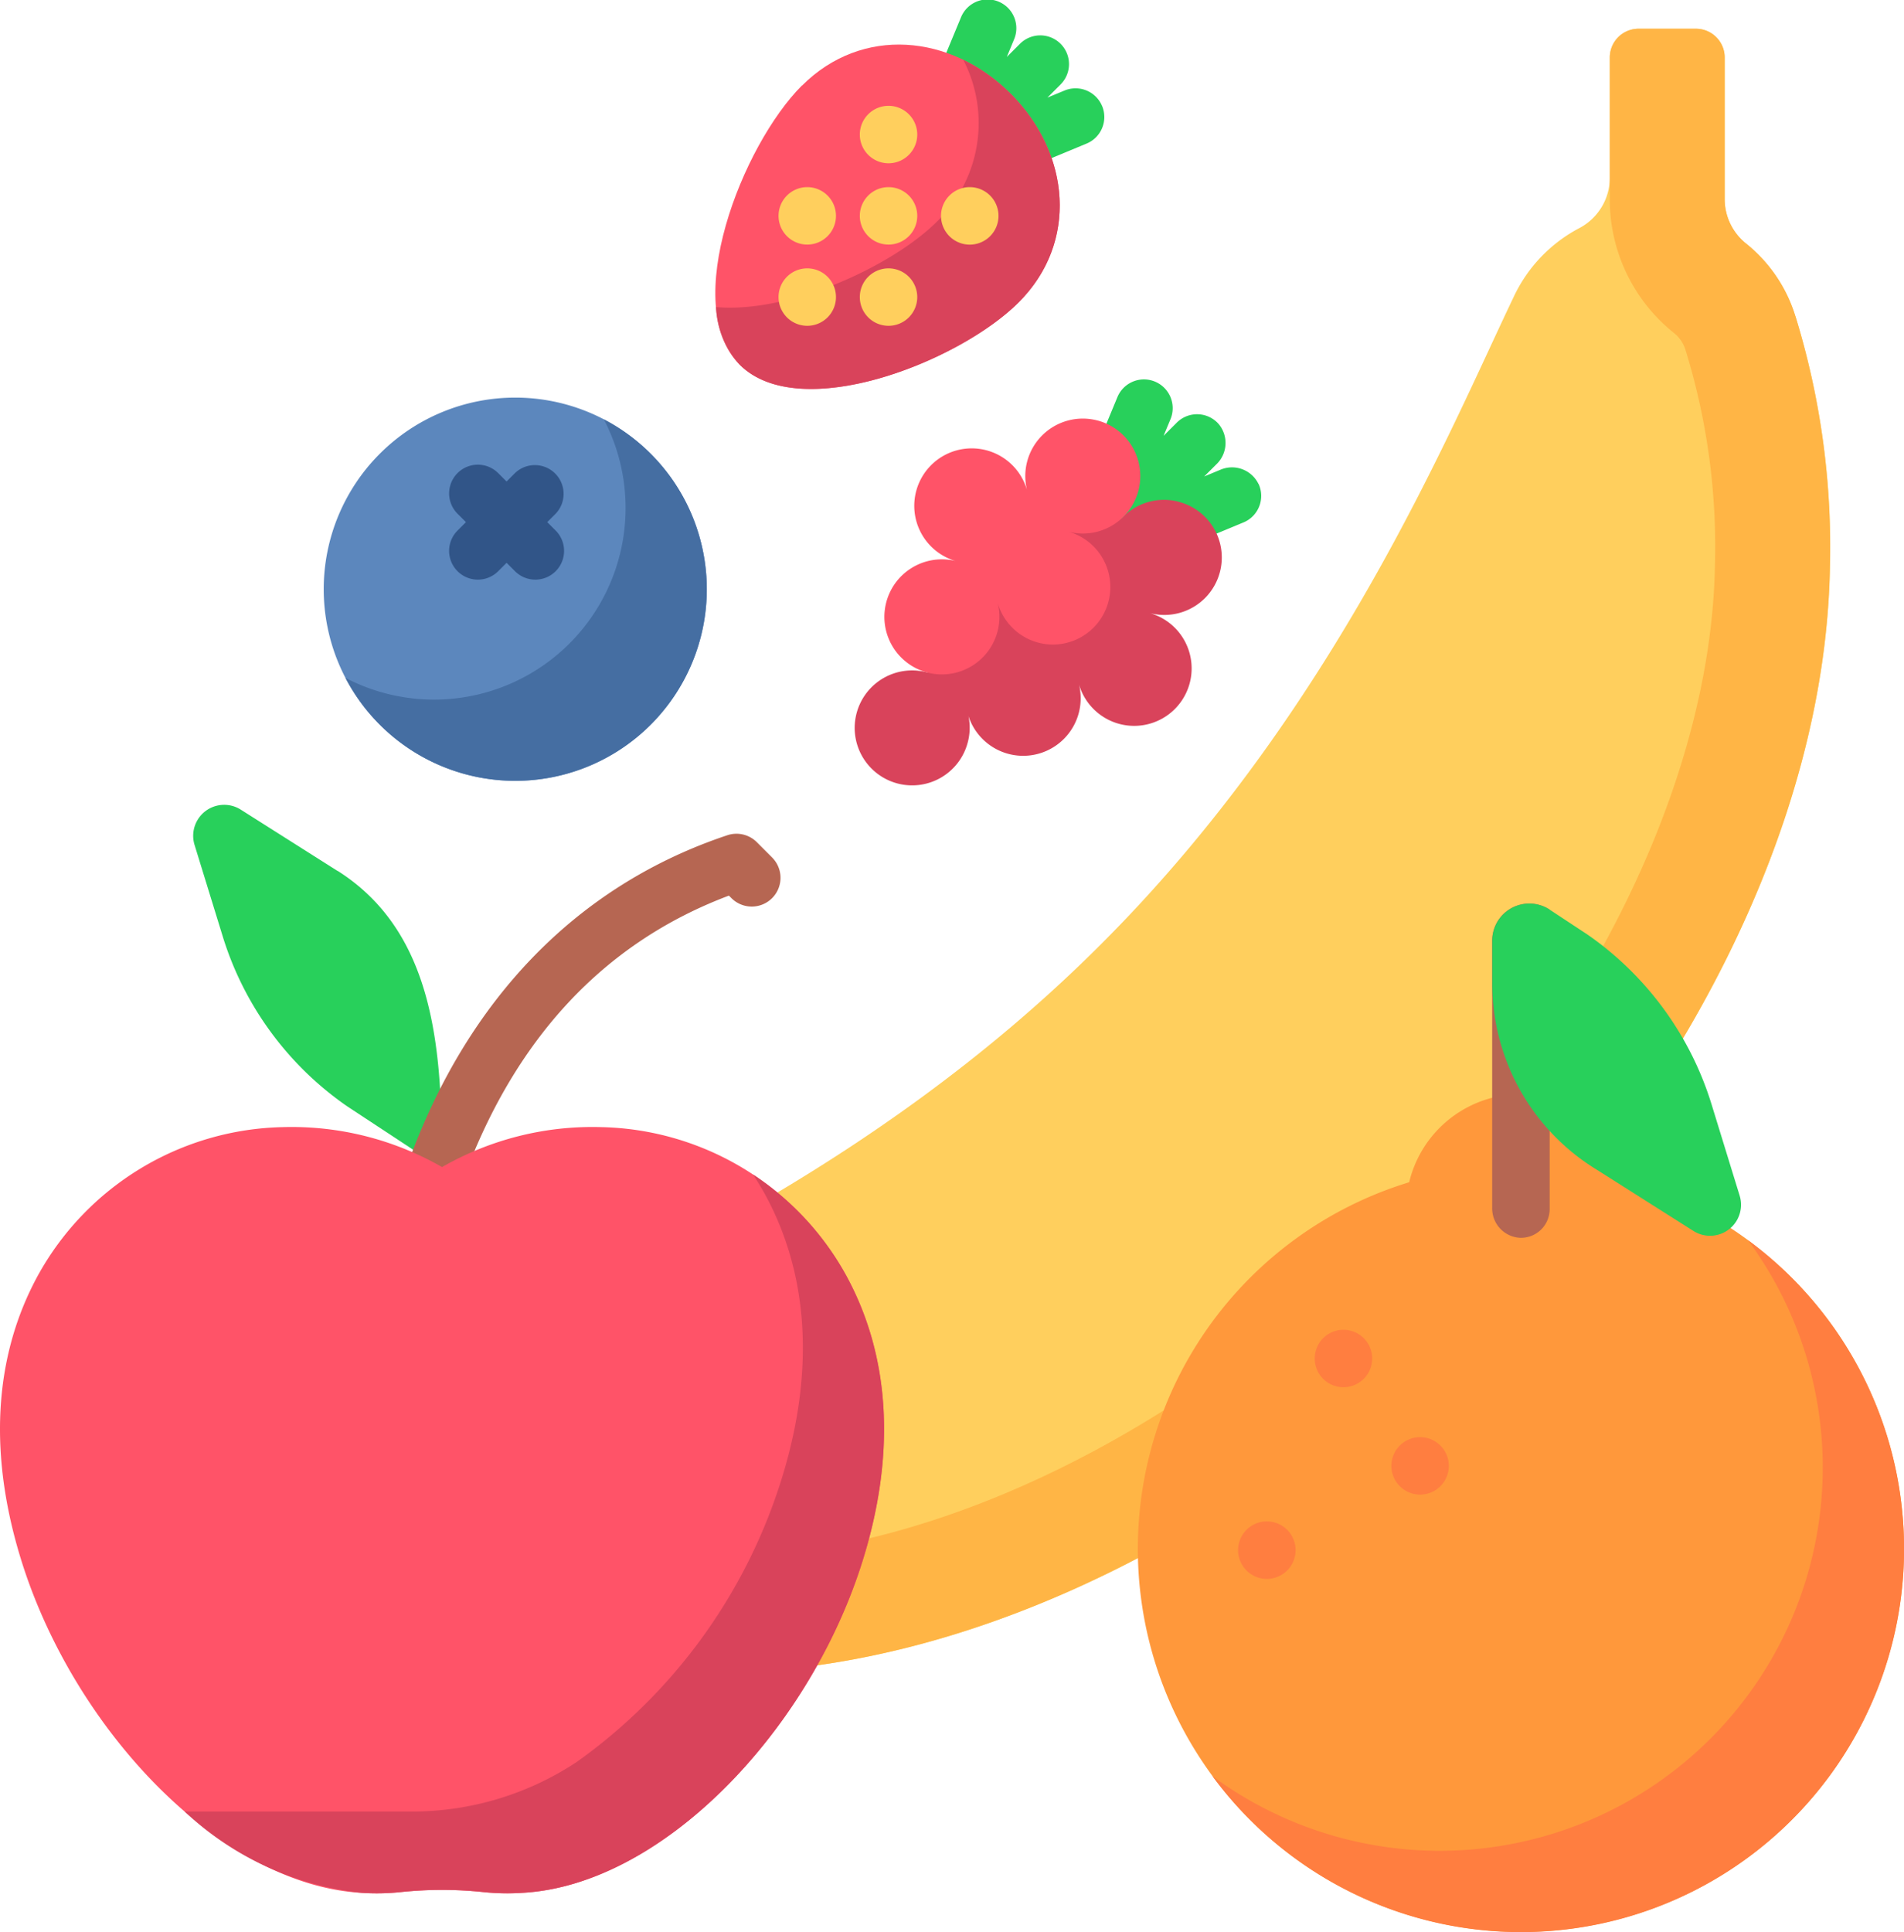 <svg xmlns="http://www.w3.org/2000/svg" width="71.143" height="72.171" viewBox="0 0 71.143 72.171"><defs><style>.a{fill:#ffcf5d;}.b{fill:#ffb545;}.c{fill:#28d05b;}.d{fill:#b66652;}.e{fill:#ff5368;}.f{fill:#d9435b;}.g{fill:#ff983b;}.h{fill:#ff7e40;}.i{fill:#5c87bd;}.j{fill:#456ea2;}.k{fill:#315588;}</style></defs><g transform="translate(-0.001 0.001)"><path class="a" d="M150.93,18.354a5.573,5.573,0,0,0-1.847-2.714,2.124,2.124,0,0,1-.793-1.666V8.695a1.074,1.074,0,0,0-1.074-1.074h-2.147A1.074,1.074,0,0,0,144,8.695v4.478a2.132,2.132,0,0,1-1.138,1.894,5.567,5.567,0,0,0-2.456,2.575C138,22.667,133.743,33.074,125,41.805c-8.731,8.748-19.138,13.007-24.165,15.408a5.68,5.68,0,0,0,.713,10.527,29.277,29.277,0,0,0,9.389,1.291c9.73-.176,19.964-5.633,27.811-13.479s13.3-18.08,13.479-27.811a29.273,29.273,0,0,0-1.291-9.388Zm0,0" transform="translate(-83.848 -6.548)"/><path class="b" d="M201.482,19a1.3,1.3,0,0,1,.423.653,24.869,24.869,0,0,1,1.09,8.008c-.145,8.054-4.714,17.344-12.222,24.852s-16.8,12.076-24.852,12.222a4.294,4.294,0,0,0-4.211,4.087,31.843,31.843,0,0,0,4.289.206c9.73-.176,19.964-5.633,27.811-13.479s13.3-18.08,13.479-27.811A29.276,29.276,0,0,0,206,18.354a5.573,5.573,0,0,0-1.847-2.714,2.124,2.124,0,0,1-.793-1.666V8.695a1.074,1.074,0,0,0-1.074-1.074h-2.147a1.074,1.074,0,0,0-1.073,1.074v5.279A6.38,6.38,0,0,0,201.482,19Zm0,0" transform="translate(-138.915 -6.548)"/><path class="c" d="M56.565,215.736l-3.611-2.287a1.158,1.158,0,0,0-1.736,1.3l1.06,3.441a12.018,12.018,0,0,0,4.643,6.335l3.548,2.335c0-4.181-.162-8.757-3.9-11.127Zm0,0" transform="translate(-43.952 -183.204)"/><path class="d" d="M121.709,221.833l-.573-.573a1.074,1.074,0,0,0-1.1-.259c-5.591,1.864-9.721,6.112-11.944,12.285l2.02.727c1.935-5.377,5.292-8.993,9.982-10.756l.094.094a1.074,1.074,0,0,0,1.519-1.519Zm0,0" transform="translate(-92.857 -189.803)"/><path class="e" d="M22.457,298.637a11.291,11.291,0,0,0-5.939,1.493,11.286,11.286,0,0,0-5.939-1.493,10.707,10.707,0,0,0-9.153,5.526c-1.676,3.055-1.89,6.781-.554,10.893,2.044,6.271,7.468,11.888,12.62,12.182a8.557,8.557,0,0,0,1.482-.027,14.822,14.822,0,0,1,3.086,0,8.557,8.557,0,0,0,1.482.027c5.153-.295,10.577-5.911,12.621-12.182,1.336-4.112,1.122-7.839-.554-10.893A10.707,10.707,0,0,0,22.457,298.637Zm0,0" transform="translate(0 -256.536)"/><path class="f" d="M73.665,314.988a10.674,10.674,0,0,0-3.474-3.757q.234.353.439.722c1.676,3.055,1.89,6.781.554,10.894A20.412,20.412,0,0,1,63.6,333.18a11.157,11.157,0,0,1-6.191,1.848H48.957a11.441,11.441,0,0,0,6.591,3.035,8.5,8.5,0,0,0,1.482-.027,14.683,14.683,0,0,1,3.087,0,8.6,8.6,0,0,0,1.481.026c5.152-.294,10.577-5.911,12.62-12.182C75.555,321.769,75.34,318.043,73.665,314.988Zm0,0" transform="translate(-42.055 -267.361)"/><path class="g" d="M320.1,293.226a4.294,4.294,0,0,0-8.351,0,14.314,14.314,0,1,0,8.351,0Zm0,0" transform="translate(-259.094 -249.066)"/><path class="h" d="M341.414,328.684A14.315,14.315,0,0,1,321.4,348.7a14.315,14.315,0,1,0,20.015-20.016Zm0,0" transform="translate(-276.094 -282.354)"/><path class="d" d="M395.543,240.811v9.982a1.1,1.1,0,0,0,1.041,1.118,1.073,1.073,0,0,0,1.107-1.073V239.653A1.386,1.386,0,0,0,395.543,240.811Zm0,0" transform="translate(-339.787 -205.675)"/><path class="c" d="M404.795,250.353l-1.059-3.441a12.022,12.022,0,0,0-4.643-6.335l-1.4-.922a1.386,1.386,0,0,0-2.147,1.157v1.525a8.152,8.152,0,0,0,3.905,7.031l3.611,2.287A1.158,1.158,0,0,0,404.795,250.353Zm0,0" transform="translate(-339.787 -205.676)"/><path class="h" d="M350.654,353.461a1.073,1.073,0,1,1-1.073-1.074A1.073,1.073,0,0,1,350.654,353.461Zm0,0" transform="translate(-299.382 -302.716)"/><path class="h" d="M370.967,381.9a1.073,1.073,0,1,1-1.073-1.074A1.073,1.073,0,0,1,370.967,381.9Zm0,0" transform="translate(-316.831 -327.144)"/><path class="h" d="M330.343,404.242a1.074,1.074,0,1,1-1.074-1.074A1.073,1.073,0,0,1,330.343,404.242Zm0,0" transform="translate(-281.933 -346.339)"/><path class="c" d="M256.407,3.96a1.074,1.074,0,0,0-1.4-.581l-.643.266.492-.492a1.073,1.073,0,0,0-1.518-1.518l-.492.492.266-.643a1.074,1.074,0,1,0-1.984-.822l-.583,1.407,3.876,3.876,1.407-.583a1.074,1.074,0,0,0,.581-1.4Zm0,0" transform="translate(-215.226 0)"/><path class="e" d="M192.876,13.346c2.236-2.236,5.558-1.932,7.794.3s2.539,5.558.3,7.794-8.189,4.564-10.425,2.328.092-8.189,2.328-10.426Zm0,0" transform="translate(-162.908 -10.149)"/><path class="f" d="M200.815,17.122a6.535,6.535,0,0,0-1.769-1.267,5.131,5.131,0,0,1-.963,6.025c-1.7,1.7-5.544,3.45-8.274,3.212a3.375,3.375,0,0,0,.884,2.152c2.236,2.236,8.189-.092,10.425-2.328s1.933-5.558-.3-7.794Zm0,0" transform="translate(-163.053 -13.622)"/><g transform="translate(29.091 3.952)"><path class="a" d="M230.061,50.66a1.073,1.073,0,1,1-1.074-1.074A1.074,1.074,0,0,1,230.061,50.66Zm0,0" transform="translate(-224.878 -46.549)"/><path class="a" d="M208.518,72.2a1.073,1.073,0,1,1-1.073-1.073A1.074,1.074,0,0,1,208.518,72.2Zm0,0" transform="translate(-206.372 -65.056)"/><path class="a" d="M208.518,50.66a1.073,1.073,0,1,1-1.073-1.074A1.073,1.073,0,0,1,208.518,50.66Zm0,0" transform="translate(-206.372 -46.549)"/><path class="a" d="M230.061,72.2a1.073,1.073,0,1,1-1.074-1.073A1.074,1.074,0,0,1,230.061,72.2Zm0,0" transform="translate(-224.878 -65.056)"/><path class="a" d="M251.6,50.66a1.074,1.074,0,1,1-1.074-1.074A1.074,1.074,0,0,1,251.6,50.66Zm0,0" transform="translate(-243.381 -46.549)"/><path class="a" d="M230.061,29.117a1.073,1.073,0,1,1-1.074-1.074A1.074,1.074,0,0,1,230.061,29.117Zm0,0" transform="translate(-224.878 -28.043)"/></g><path class="i" d="M100.127,112.525a7.157,7.157,0,1,1-7.158-7.158A7.157,7.157,0,0,1,100.127,112.525Zm0,0" transform="translate(-73.716 -90.516)"/><path class="j" d="M101.226,111.129a7.157,7.157,0,0,1-9.656,9.656,7.157,7.157,0,1,0,9.656-9.656Zm0,0" transform="translate(-78.662 -95.465)"/><path class="k" d="M122.719,125.288l.314-.314a1.074,1.074,0,0,0-1.519-1.518l-.314.314-.314-.314a1.073,1.073,0,1,0-1.518,1.518l.314.314-.314.314a1.074,1.074,0,0,0,1.519,1.519l.314-.314.314.314a1.074,1.074,0,0,0,1.519-1.519Zm0,0" transform="translate(-102.271 -105.785)"/><path class="c" d="M295.487,104.328a1.1,1.1,0,0,0-1.431-.534l-.6.249.461-.46a1.1,1.1,0,0,0,.055-1.526,1.074,1.074,0,0,0-1.542-.024l-.492.492.267-.643a1.074,1.074,0,0,0-1.984-.822l-.583,1.407a1.069,1.069,0,0,0,.082.98,1.161,1.161,0,0,1-.147,1.443l-.009.009a1.11,1.11,0,0,0-.013,1.569,1.073,1.073,0,0,0,1.5-.018,1.176,1.176,0,0,1,1.495-.182,1.07,1.07,0,0,0,.97.075l1.407-.583a1.074,1.074,0,0,0,.568-1.433Zm0,0" transform="translate(-248.46 -86.246)"/><path class="f" d="M238.67,130.057a2.143,2.143,0,0,0-2.136.621l-3.522-1.1-2.607,2.736-1.106,4.127-.038-.012a2.147,2.147,0,1,0,1.517,2.631,2.119,2.119,0,0,0,.031-1,2.149,2.149,0,0,0,4.129-1.184,2.147,2.147,0,1,0,3.581-2.114,2.152,2.152,0,0,0-.935-.548,2.147,2.147,0,0,0,1.086-4.155Zm0,0" transform="translate(-194.621 -111.314)"/><path class="e" d="M242.421,110.983a2.149,2.149,0,0,0-2.629,2.629,2.147,2.147,0,1,0-2.581,2.644,2.149,2.149,0,1,0,1.469,1.506,2.149,2.149,0,0,0,2.074,1.59h.01a2.15,2.15,0,0,0,1.509-3.665,2.125,2.125,0,0,0-.953-.554,2.147,2.147,0,0,0,1.1-4.151Zm0,0" transform="translate(-201.409 -95.276)"/></g></svg>